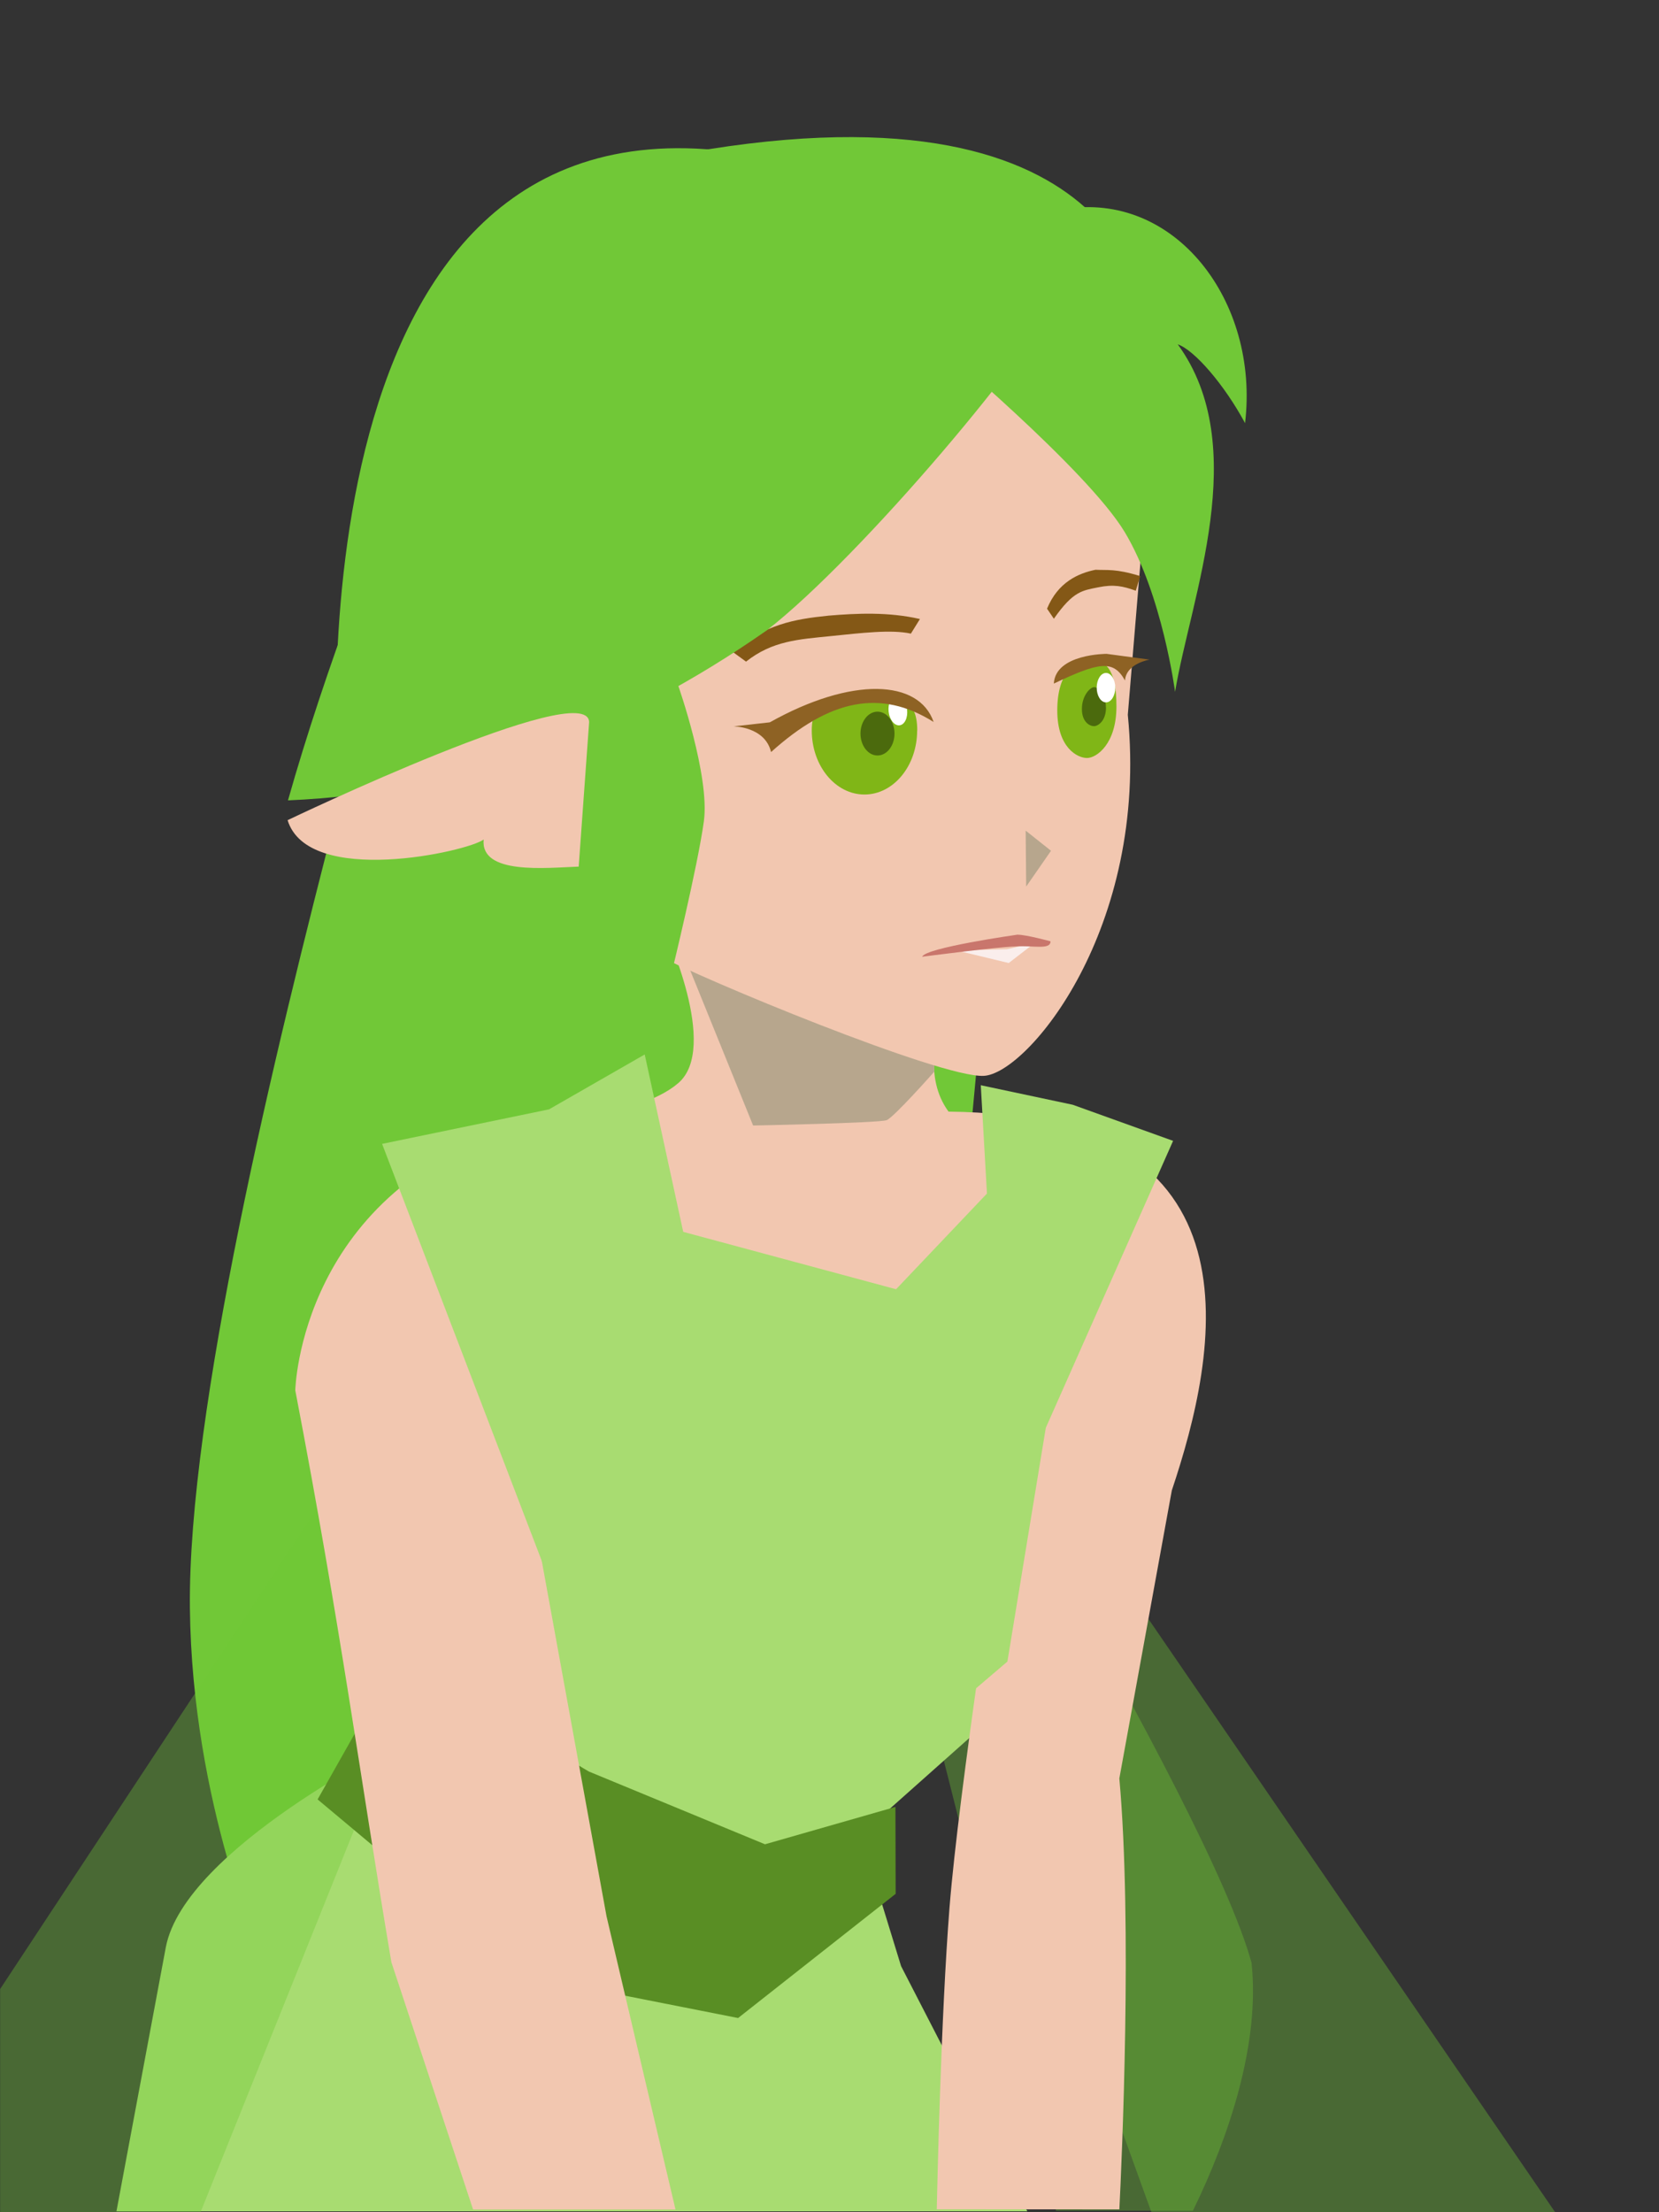 <?xml version="1.0" encoding="UTF-8" standalone="no"?>
<svg
   width="600"
   height="800"
   version="1.1"
   viewBox="0 0 159 212"
   id="svg96"
   sodipodi:docname="down.svg"
   inkscape:version="1.1.2 (1:1.1+202202050942+0a00cf5339)"
   xmlns:inkscape="http://www.inkscape.org/namespaces/inkscape"
   xmlns:sodipodi="http://sodipodi.sourceforge.net/DTD/sodipodi-0.dtd"
   xmlns="http://www.w3.org/2000/svg"
   xmlns:svg="http://www.w3.org/2000/svg"
   xmlns:rdf="http://www.w3.org/1999/02/22-rdf-syntax-ns#"
   xmlns:cc="http://creativecommons.org/ns#"
   xmlns:dc="http://purl.org/dc/elements/1.1/">
  <rect x="0" y="0" width="159" height="212" fill="#333333" stroke="none"/>
  <defs
     id="defs100" />
  <sodipodi:namedview
     id="namedview98"
     pagecolor="#ffffff"
     bordercolor="#999999"
     borderopacity="1"
     inkscape:pageshadow="0"
     inkscape:pageopacity="0"
     inkscape:pagecheckerboard="0"
     showgrid="false"
     inkscape:zoom="0.89875"
     inkscape:cx="663.69958"
     inkscape:cy="131.84979"
     inkscape:window-width="1920"
     inkscape:window-height="940"
     inkscape:window-x="0"
     inkscape:window-y="0"
     inkscape:window-maximized="1"
     inkscape:current-layer="svg96" />
  <g
     fill="none"
     stroke-linecap="round"
     stroke-linejoin="round"
     id="g18">
    <circle
       r="0"
       stroke="#c53822"
       stroke-width="2.26"
       style="paint-order:stroke markers fill"
       id="circle4" />
    <g
       stroke="#924019"
       id="g12">
      <circle
         r="0"
         stroke-width="1.29"
         style="paint-order:stroke markers fill"
         id="circle6" />
      <circle
         transform="scale(1,-1)"
         r="0"
         stroke-width="3.6"
         style="paint-order:stroke markers fill"
         id="circle8" />
      <circle
         transform="scale(1,-1)"
         r="0"
         stroke-width="3.6"
         style="paint-order:stroke markers fill"
         id="circle10" />
    </g>
    <circle
       transform="scale(1,-1)"
       r="0"
       stroke="#4d4320"
       stroke-width="4.38"
       style="paint-order:stroke markers fill"
       id="circle14" />
    <circle
       transform="scale(1,-1)"
       r="0"
       stroke="#4d4320"
       stroke-width="3.52"
       style="paint-order:stroke markers fill"
       id="circle16" />
  </g>
  <path
     transform="matrix(.265 0 0 .265 0 -.017)"
     d="m310 431-12.6 40 119 329h146l-253-369h-0.227z"
     fill="#6fc835"
     fill-opacity=".361"
     id="path20" />
  <path
     transform="matrix(.265 0 0 .265 0 -.017)"
     d="m320 464s0.316 0.512 0.332 0.537l0.031-0.066-0.363-0.471zm0.332 0.537-14.9 31s52.5 205 76.5 304h49.5c13.3-27.3 24.3-60.7 21.2-89.7-16-58.1-130-243-132-246z"
     fill="#6fc835"
     fill-opacity=".361"
     id="path22" />
  <path
     d="m67.7 14.3c-41.2-2.96-35.2 62.7-35.2 62.7-6.29 24.2-14.5 58.3-14.3 77.1 0.2 18.8 7 33.8 7 33.8l30.5-9.48 17.9 4.18 19.3-72.7 5.92-63.4 11.1-15.1s-0.366-23.7-42-17.1z"
     fill="#71c837"
     stroke-width=".999"
     id="path24" />
  <path
     d="m97.7 137-50.5 0.516-8.71 29.4s-20.8 10.2-22.6 19.7c-1.63 8.73-4.28 22.9-4.73 25.3h87.3l-12.1-23.5-3.87-12.6 14.5-12.9 0.374-25.9z"
     fill="#a8dc71"
     stroke-width=".265"
     id="path26" />
  <path
     transform="matrix(.265 0 0 .265 0 -.017)"
     d="m205 408 0.047 0.355 0.104-0.156-0.15-0.199zm0.047 0.355-205 311v80.9h72.4l139-346-6.1-45.8z"
     fill="#6fc835"
     fill-opacity=".361"
     id="path28" />
  <g
     transform="matrix(.999 0 0 .999 .04 -.416)"
     fill="none"
     stroke-linecap="round"
     stroke-linejoin="round"
     id="g44">
    <circle
       r="0"
       stroke="#c53822"
       stroke-width="2.26"
       style="paint-order:stroke markers fill"
       id="circle30" />
    <g
       stroke="#924019"
       id="g38">
      <circle
         r="0"
         stroke-width="1.29"
         style="paint-order:stroke markers fill"
         id="circle32" />
      <circle
         transform="scale(1,-1)"
         r="0"
         stroke-width="3.6"
         style="paint-order:stroke markers fill"
         id="circle34" />
      <circle
         transform="scale(1,-1)"
         r="0"
         stroke-width="3.6"
         style="paint-order:stroke markers fill"
         id="circle36" />
    </g>
    <circle
       transform="scale(1,-1)"
       r="0"
       stroke="#4d4320"
       stroke-width="4.38"
       style="paint-order:stroke markers fill"
       id="circle40" />
    <circle
       transform="scale(1,-1)"
       r="0"
       stroke="#4d4320"
       stroke-width="3.52"
       style="paint-order:stroke markers fill"
       id="circle42" />
  </g>
  <path
     d="m40.1 160-4.33 3-5.33 9.44 20.3 17 20 3.95 15.1-11.9-0.021-8.33-12.5 3.58-16.9-6.98z"
     fill="#598e24"
     stroke-width=".999"
     id="path46" />
  <path
     d="m63.7 89.1c0-3e-6 5.29 11.3 1.3 14.7-3.99 3.44-14.5 3.84-14.5 3.84-21.8 6.19-22.2 25.6-22.2 25.6 4.39 22.9 6.14 36.6 9.21 54.8l7.83 23.7h19.4l-6.61-28.1-6.56-36 30.2-9.03 14.1 7.41s-3.97 25.5-4.87 36.8c-0.821 10.5-1.16 26.3-1.22 28.9l17.5 8e-3c0.228-4.52 1.26-27.3-2e-3 -41.3l5.03-27.6c4.39-13.1 9.32-36-21.4-36.3-2.46-3.37-0.922-7.63-0.922-7.63l-18.1-10.9z"
     fill="#f2c7b0"
     stroke-width=".265"
     id="path48" />
  <path
     d="m70.3 90.3-4.69 1.36 6.57 16.2s12.1-0.238 12.8-0.515c0.699-0.278 4.56-4.64 4.56-4.64l-0.215-7.19z"
     fill="#b7a68d"
     stroke-width=".999"
     id="path50" />
  <path
     d="m110 45.5-1.91 23c2.02 20.5-9.64 34.4-13.8 34.6-4.12 0.226-27.3-9.39-31.3-11.6 0 0-19.6-12.9-23-23.7-3.4-10.8-3.2-48.4 32.5-48.5 35.7-0.083 37.4 26.3 37.4 26.3z"
     fill="#f2c7b0"
     stroke-width=".999"
     id="path52" />
  <path
     d="m107 67.7c0 3.59-1.9 4.94-2.82 4.94-0.918 0-2.85-0.975-2.85-4.56 0-3.59 1.64-4.81 3.11-4.84 1.5-0.034 2.56 0.863 2.56 4.45z"
     fill="#80b617"
     stroke-width="1.46"
     id="path54" />
  <path
     d="m106 67.8c0 1.3-0.773 1.79-1.15 1.79-0.374 0-1.16-0.354-1.16-1.65 0-1.3 0.81-2.09 1.18-2.09 0.374 0 1.12 0.652 1.12 1.95z"
     fill="#4b6a0d"
     stroke-width=".561"
     id="path56" />
  <path
     d="m101 65.5c0.169-2.85 5.06-2.84 5.06-2.84l4.12 0.553s-2.25 0.36-2.36 2c-1.11-2-2.46-1.78-6.81 0.29z"
     fill="#8e6224"
     stroke-width=".999"
     id="path58" />
  <path
     d="m87.9 70c0 3.39-2.26 6.14-5.05 6.14s-5.05-2.75-5.05-6.14 2.43-3.33 5.23-3.33c2.79 0 4.88-0.063 4.88 3.33z"
     fill="#80b617"
     stroke-width=".999"
     id="path60" />
  <g
     transform="matrix(.999 0 0 .999 -6.37 -2.74)"
     id="g66">
    <path
       d="m103 93.8 2.65-0.607-2.5 1.93-4.98-1.2z"
       fill="#faeeec"
       id="path62" />
    <path
       d="m104 92.4s-8.9 1.26-9.15 2.12c0 0 7.22-0.945 8.93-0.985 1.66-0.128 3.38 0.369 3.38-0.494 0 0-2.33-0.636-3.16-0.636z"
       fill="#c9766c"
       id="path64" />
  </g>
  <g
     stroke-width=".999"
     id="g76">
    <path
       d="m98.3 79.6 2.43 1.93-2.38 3.43z"
       fill="#b7a68d"
       id="path68" />
    <path
       d="m94 104 8.81 1.87 9.62 3.46-12.2 27.5-3.68 22.4-9.13 7.79-35.1-16.4-15.7-41 16-3.31 9.17-5.26 3.69 17 20.4 5.5 8.71-9.17z"
       fill="#a8dc71"
       id="path70" />
    <ellipse
       cx="106"
       cy="65.9"
       rx=".89"
       ry="1.41"
       fill="#fff"
       id="ellipse72" />
    <path
       d="m65 65.7s3.05 8.66 2.46 13c-0.589 4.32-3.08 14.5-3.08 14.5l-30.3-4.88 13.8-26.6z"
       fill="#71c837"
       id="path74" />
  </g>
  <path
     d="m79.4 59c-3.37 0.341-6.01 0.842-9.22 3.44l1.32 0.965c2.53-2 5.03-2.13 8.05-2.44 3.02-0.306 5.86-0.656 7.75-0.244l0.868-1.4c-3.04-0.695-6.06-0.547-8.76-0.323z"
     color="#000000"
     fill="#845816"
     stroke-width="1.38"
     style="-inkscape-stroke:none"
     id="path78" />
  <path
     d="m105 54.6c-1.67 0.341-3.61 1.2-4.65 3.73l0.653 0.965c1.87-2.68 2.75-2.7 4.24-3.01 1.5-0.306 2.36-0.124 3.61 0.323l0.43-1.4c-2.39-0.733-3.15-0.544-4.29-0.607z"
     color="#000000"
     fill="#845816"
     stroke-width=".97"
     style="-inkscape-stroke:none"
     id="path80" />
  <path
     d="M 102,27.3 C 99.73,32.97 82.5,53.4 73.5,60.4 59.5,70.19 44.2,76 27.6,76.7 34.79,51.3 48.7,22.3 48.7,22.3 79.8,15.28 89.6,14.58 102,27.33 Z"
     fill="#71c837"
     id="path82"
     style="stroke-width:0.999" />
  <path
     d="m 89.5,32.7 c 0,0 14.7,12.3 18.3,18.3 3.6,5.99 4.82,15.3 4.82,15.3 1.51,-9.09 7.4,-23.5 0.258,-33.3 1.6,0.54 4.49,3.9 6.45,7.55 1.39,-11.7 -6.74,-22.3 -17.4,-20.5 -2.09,-2.31 -15.4,-8.96 -17.1,-4.57 z"
     fill="#71c837"
     id="path84"
     style="stroke-width:0.999" />
  <path
     d="m 56.463,69.199 c -0.131,-4.38 -28.9,9.4 -28.9,9.4 1.994,6.429 17.298,3.001 18.79,1.852 -0.326,3.412 5.98,2.708 9.11,2.598 z"
     fill="#f2c7b0"
     id="path86"
     style="stroke-width:0.999"
     sodipodi:nodetypes="ccccc" />
  <ellipse
     cx="84.1"
     cy="70.3"
     rx="1.63"
     ry="2.1"
     fill="#4b6a0d"
     stroke-width=".973"
     id="ellipse90" />
  <ellipse
     transform="rotate(-6.64)"
     cx="77.6"
     cy="77.6"
     rx=".89"
     ry="1.41"
     fill="#fff"
     stroke-width=".999"
     id="ellipse92" />
  <path
     d="m89.5 69.2c-5.12-3.22-10-2.17-15.6 2.87-0.588-2.45-3.59-2.46-3.59-2.46l3.47-0.388c7.85-4.4 14.3-4.12 15.7-0.028z"
     fill="#8e6224"
     stroke-width=".999"
     id="path94" />
</svg>
